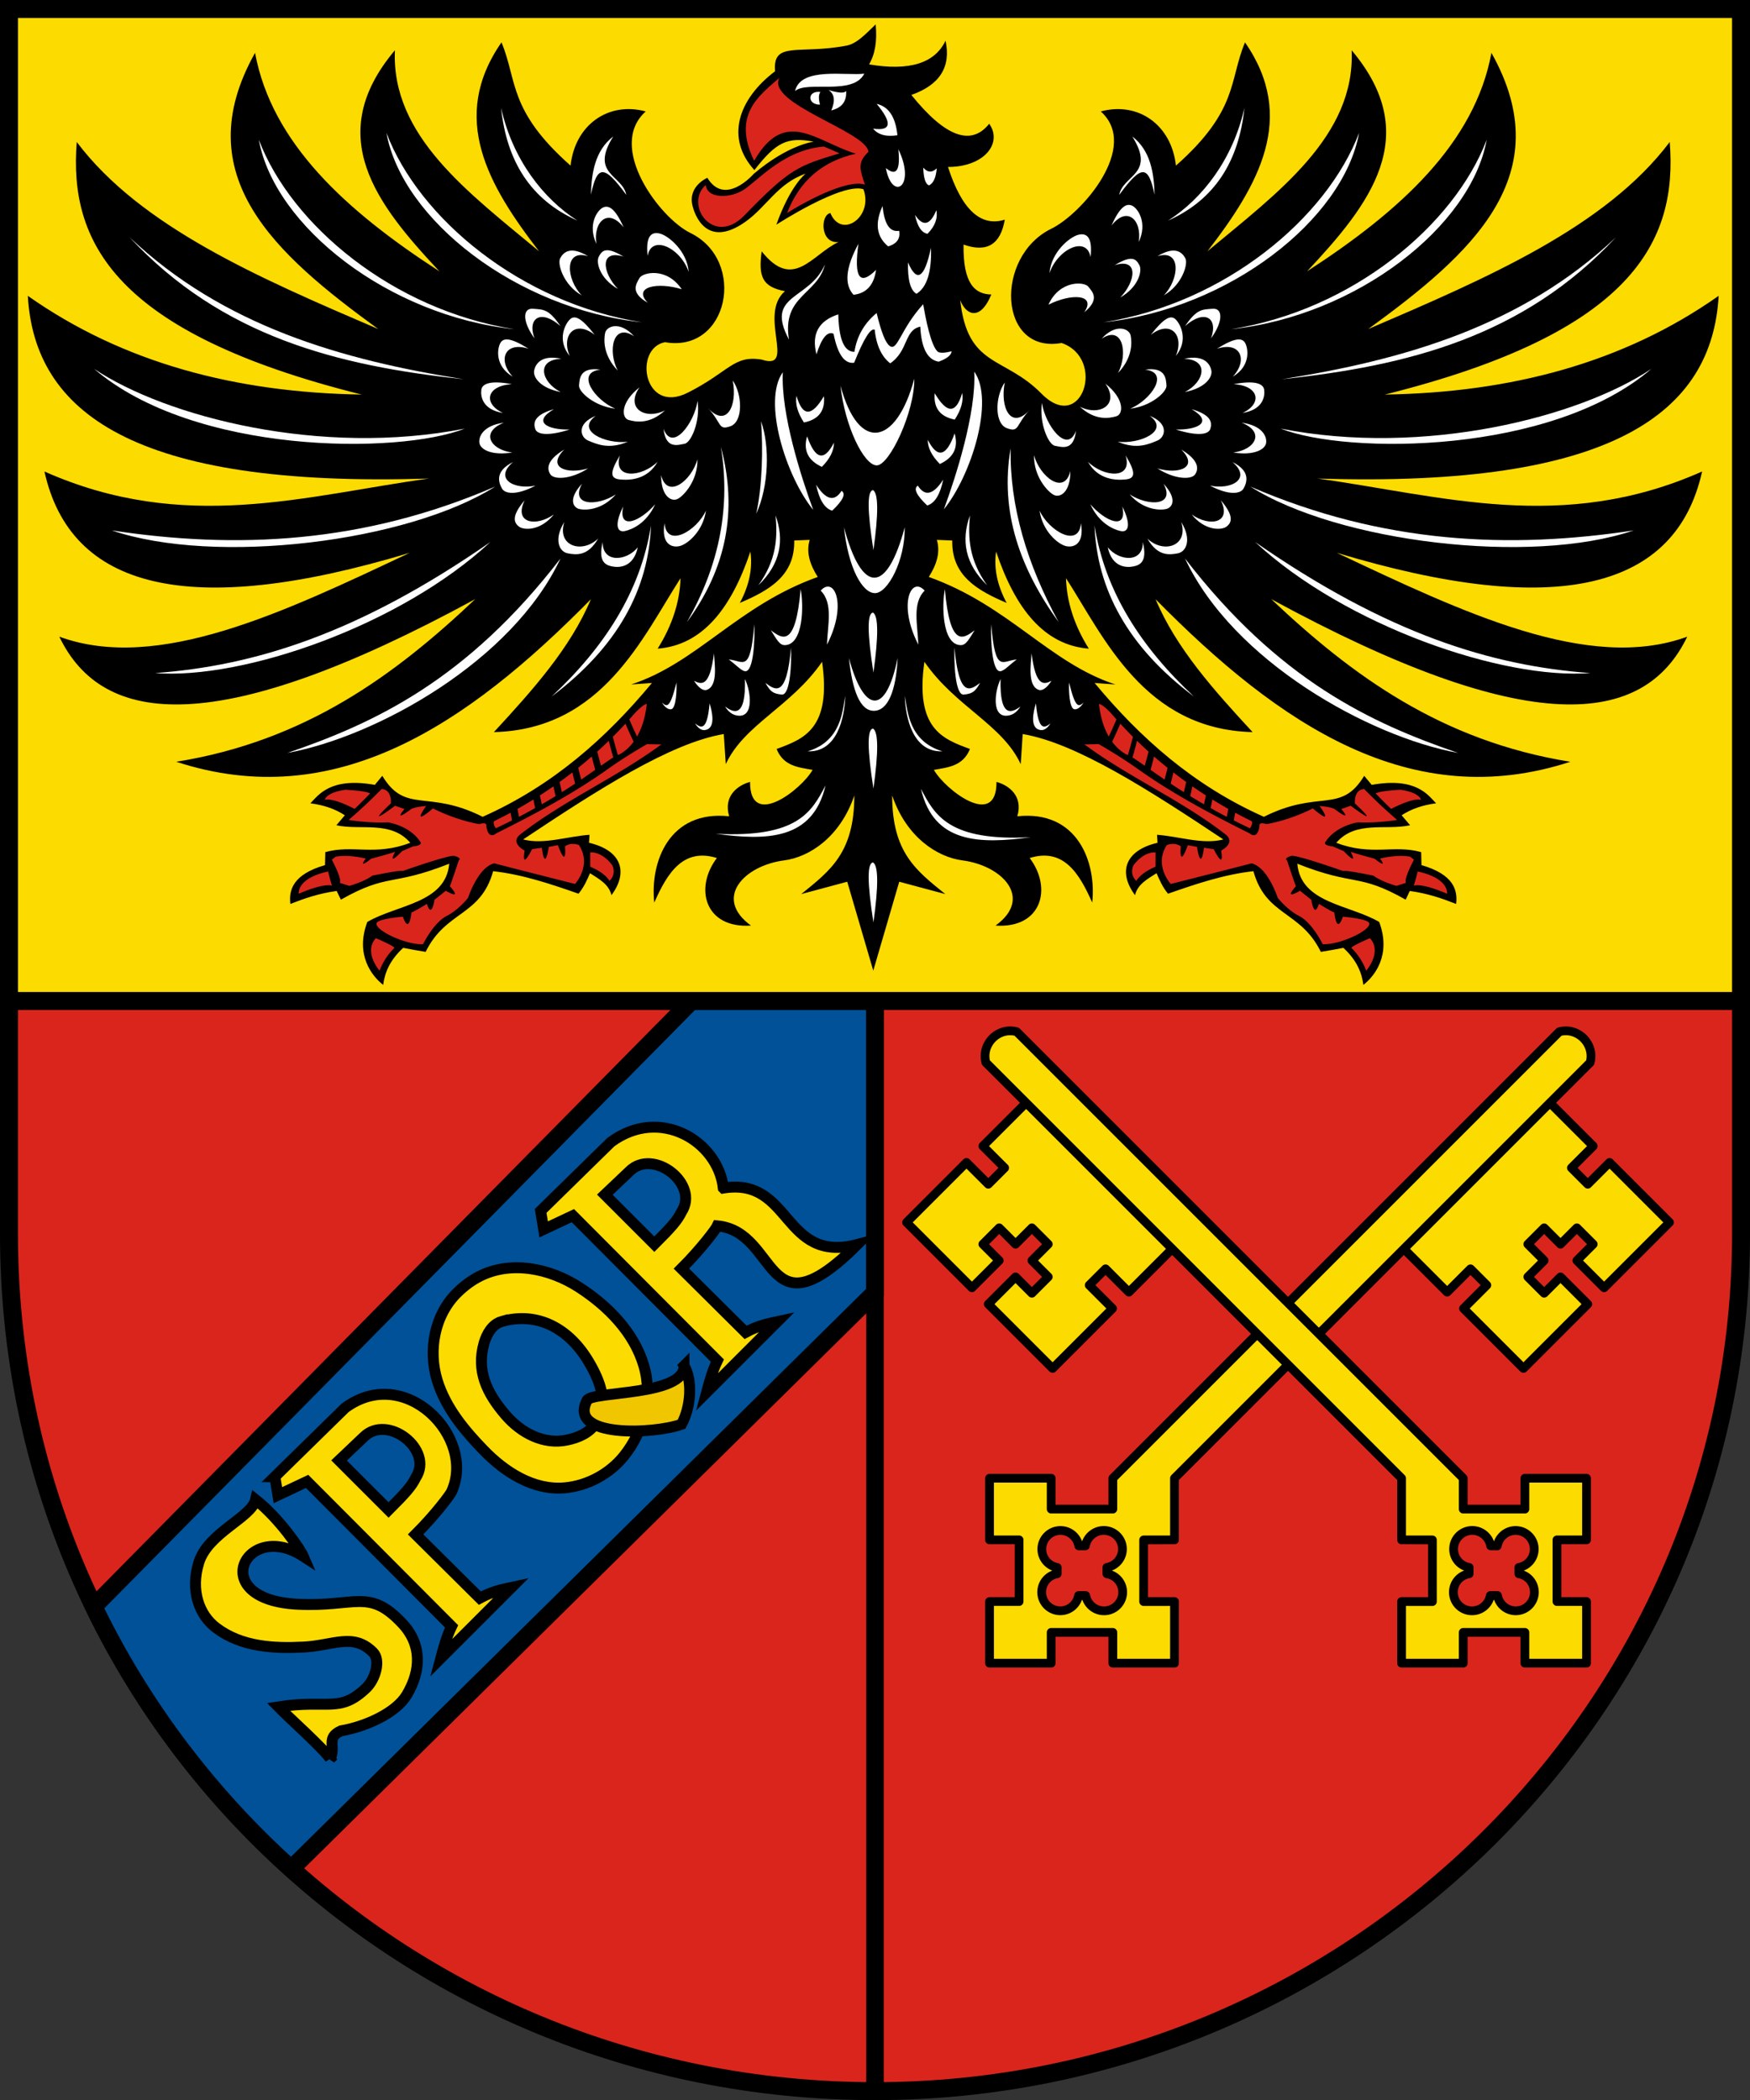 <svg width="500" height="600" xmlns="http://www.w3.org/2000/svg"><rect width="100%" height="100%" fill="#333333" stroke="none"/><defs><linearGradient id="b"><stop style="stop-color:#fff;stop-opacity:0" offset="0"/><stop style="stop-color:#000;stop-opacity:.646" offset="1"/></linearGradient><linearGradient id="a"><stop style="stop-color:#fff;stop-opacity:.314" offset="0"/><stop style="stop-color:#fff;stop-opacity:.251" offset=".19"/><stop style="stop-color:#6b6b6b;stop-opacity:.125" offset=".6"/><stop style="stop-color:#000;stop-opacity:.125" offset="1"/></linearGradient><pattern patternUnits="userSpaceOnUse" width="4" height="64" patternTransform="translate(70)" id="c"><path style="fill:#fff" d="M64 0h4v65h-4z" transform="translate(-64)"/><path d="M67 0h2v65h-2z" transform="translate(-64)"/></pattern></defs><path d="M2.563 2.563v349.875c0 137.575 111.577 245.03 247.437 245.03s247.438-109.4 247.438-245.03V2.563z" style="fill:#da251d;fill-opacity:1;stroke:#000;stroke-width:5.133;stroke-miterlimit:4;stroke-dasharray:none"/><path d="M197.594 286 26.78 459.031c13.843 28.59 33.115 53.942 56.438 74.906L250 369.25V286z" style="fill:#005198;fill-opacity:1;stroke:#000;stroke-width:5;stroke-linecap:butt;stroke-linejoin:miter;stroke-miterlimit:4;stroke-opacity:1;stroke-dasharray:none"/><path d="M250 272.01V597.5" style="fill:none;stroke:#000;stroke-width:5;stroke-linecap:butt;stroke-linejoin:miter;stroke-miterlimit:4;stroke-opacity:1;stroke-dasharray:none"/><path d="M2.563 2.563V286h494.875V2.562H2.563z" style="fill:#fcdb00;fill-opacity:1;stroke:#000;stroke-width:5.133;stroke-miterlimit:4;stroke-dasharray:none"/><path d="M250.19 6.977c-2.76 2.619-5.318 5.482-8.318 6.058-13.557 2.607-21.194-1.445-20.416 7.314-10.631 8.066-14.224 19.137-5.916 28.25 6.2-7.965 9.341-9.554 16.958-8.12 0 0-7.25.791-17.155 9.195 0 0-8.175 9.478-13.246 1.13 0 0-5.448 2.302-4.303 7.69.611 2.873 4.078 12.739 15.201 4.857 6.05-4.286 9.178-10.962 17.19-13.73 0 0-4.299 3.17-8.37 14.573 0 0 18.735-12.149 24.88-10.128 2.926 7.914-6.306 14.358-9.447 6.812-2.914.517-2.933 8.849 2.348 8.263-7.63 3.564-12.918 14.087-21.976 2.671-.979 7.242.185 10.148 6.65 11.382-7.815 6.768 3.428 22.824-6.614 19.557-8.072-1.362-9.22 3.433-21.188 9.464-12.583 6.342-15.566-12.635-6.489-14.447 18.183 3.201 23.498-23.3 7.242-31.226-8.708-4.245-24.006-24.593-12.727-34.703-10.689-2.893-20.212 3.827-21.474 15.487-17.888-15.85-15.14-24.206-19.736-35.223-14.952 21.541-3.858 40.777 10.737 59.691-20.18-16.8-42.257-32.906-41.192-57.432-20.579 24.425-5.286 43.976 12.727 63.168-26.615-17.243-47.904-36.588-52.682-62.433-19.72 35.11 5.837 57.558 35.205 78.924-33.914-14.564-67.832-29.14-86.148-53.453-2.234 28.289 10.36 54.443 81.416 72.167-35.9-.569-68.15-9.01-95.398-28.214 1.885 33.087 29.765 54.952 114.614 52.198-35.537 4.928-69.917 15.749-109.864-2.008 7.416 33.488 41.033 42.344 104.378 23.231-35.942 16.968-71.977 34.264-100.13 23.966 12.368 25.748 45.366 29.277 118.844-10.737-22.996 21.759-48.581 40.555-85.431 46.48 45.394 14.816 82.983-10.386 118.467-46.444-5.837 13.93-16.654 25.993-27.712 37.966 30.994-.748 42.509-27.184 53.327-43.97-.211 6.709-2.335 13.42-6.542 20.13 12.777-.985 21.03-11.452 26.493-27.731.718 4.885-.4 9.778-3.011 14.663 8.302-3.543 15.762-7.737 15.54-17.836l4.428-.18c-1.073 3.532.047 7.063 2.295 10.595-22.864 8.167-34.393 24.541-53.328 30.723l5.952-.43c-13.013 15.668-28.229 29.269-48.363 38.235-15.862-7.967-21.96-.662-28.68-11.706l-2.133 2.582c-12.798-2.288-16.157 3-18.41 5.27 3.92.502 7.183 1.66 9.842 3.423l-2.42 2.85c7.08 1.53 15.547-1.435 21.116 5.002-10.074 3.872-16.461.46-24.27 2.67l-.09 3.711c-9.226 2.657-10.383 7.186-9.895 11.096 3.945-1.553 8.04-2.988 13.229-3.71l1.2 2.49c13.638-7.717 14.297-3.676 30.957-10.27-1.002 11.322-14.93 11.667-23.41 16.634-3.535 9.435 1.36 15.517 4.535 17.98.468-3.527 1.902-7.05 5.718-10.577 1.929.38 4.069.767 6.417 1.147 5.787-11.817 15.7-10.129 19.288-23.051 8.372.935 16.397 3.632 24.396 6.435 1.599-1.95 2.42-3.912 3.28-5.862 2.578 1.666 5.384 3.144 6.13 6.274 4.957-6.69 2.77-12.83-6.416-14.967l.143-2.277c-6.32.443-13.038 2.853-18.965 1.327 21.222-14.132 42.077-27.559 57.325-30.115l.574 8.604c5.17-11.291 18.783-16.515 27.515-29.254 2.71 19.111-5.126 22.028-12.996 24.916 1.968 4.914 6.226 5.244 10.289 5.97-3.25 5.703-17.95 17.07-17.871 3.441-3.406.915-7.7 3.912-5.97 9.823-17.177-1.834-22.652 13.093-21.402 24.665 3.783-8.6 8.33-15.696 17.89-12.745-6.537 8.623-3.424 20.185 9.75 19.306-10.861-7.867-1.927-17.15 9.447-18.624 7.327-.95 16.067-6.742 20.076-18.553 0 16.345-6.857 21.445-15.165 28.178l13.14-3.53 7.439 25.4 7.42-25.4 13.158 3.53c-8.307-6.733-15.183-11.833-15.183-28.178 4.009 11.811 12.767 17.602 20.094 18.553 11.375 1.475 20.308 10.757 9.447 18.624 13.174.879 16.287-10.683 9.751-19.306 9.559-2.951 14.089 4.145 17.871 12.745 1.25-11.572-4.225-26.499-21.402-24.665 1.73-5.91-2.545-8.908-5.951-9.823.079 13.63-14.64 2.262-17.89-3.441 4.063-.726 8.339-1.056 10.307-5.97-7.87-2.888-15.724-5.805-13.013-24.916 8.732 12.739 22.344 17.963 27.515 29.254l.573-8.604c15.248 2.556 36.103 15.983 57.325 30.115-5.926 1.526-12.627-.884-18.947-1.327l.144 2.277c-9.188 2.136-11.392 8.277-6.436 14.967.747-3.13 3.57-4.608 6.149-6.274.86 1.95 1.681 3.912 3.28 5.862 7.999-2.803 16.024-5.5 24.396-6.435 3.588 12.922 13.483 11.234 19.27 23.052 2.349-.38 4.506-.767 6.435-1.148 3.816 3.527 5.25 7.05 5.718 10.576 3.175-2.462 8.052-8.544 4.517-17.979-8.48-4.967-22.39-5.312-23.392-16.634 16.66 6.594 17.32 2.553 30.957 10.27l1.183-2.49c5.19.722 9.283 2.157 13.228 3.71.488-3.91-.669-8.44-9.894-11.096l-.09-3.71c-7.81-2.21-14.178 1.201-24.253-2.671 5.57-6.436 14.019-3.473 21.098-5.002l-2.42-2.85c2.66-1.763 5.922-2.92 9.841-3.423-2.252-2.27-5.593-7.558-18.39-5.27l-2.152-2.582c-6.72 11.044-12.8 3.739-28.662 11.706-20.134-8.966-35.35-22.567-48.362-38.235l5.95.43c-18.934-6.182-30.462-22.556-53.327-30.723 2.248-3.532 3.368-7.063 2.295-10.594l4.41.18c-.222 10.098 7.239 14.292 15.54 17.835-2.61-4.885-3.728-9.778-3.01-14.663 5.461 16.279 13.715 26.746 26.492 27.73-4.206-6.71-6.313-13.42-6.524-20.13 10.819 16.787 22.315 43.223 53.31 43.97-11.06-11.972-21.876-24.034-27.713-37.965 35.484 36.058 73.09 61.26 118.485 46.444-36.85-5.925-62.453-24.721-85.45-46.48 73.48 40.014 106.495 36.485 118.863 10.737-28.153 10.298-64.188-6.998-100.13-23.966 63.346 19.113 96.962 10.257 104.378-23.23-39.947 17.756-74.345 6.935-109.881 2.007 84.848 2.754 112.729-19.111 114.613-52.198-27.247 19.203-59.48 27.645-95.38 28.214 71.057-17.724 83.632-43.878 81.399-72.167-18.316 24.313-52.234 38.89-86.149 53.453 29.368-21.366 54.925-43.814 35.205-78.924-4.777 25.845-26.067 45.19-52.682 62.433 18.013-19.192 33.324-38.743 12.745-63.168 1.066 24.526-21.03 40.632-41.21 57.432 14.595-18.914 25.69-38.15 10.737-59.69-4.595 11.016-1.847 19.372-19.735 35.222-1.263-11.66-10.786-18.38-21.475-15.487 11.28 10.11-5.435 29.275-14.143 33.52-16.255 7.926-15.224 35.843 2.958 32.642 12.801 4.408 5.828 26.254-5.772 14.447-10.618-10.806-21.129-7.326-23.195-26.744 1.394 3.973 5.53 6.506 8.89-1.56-4.657-.082-8.114-3.022-7.94-14.268 6.652 2.371 10.572.002 11.777-7.116-6.88 2.149-12.292-2.88-16.222-15.057 10.382 0 15.677-6.822 11.776-12.35-5.174 6.502-12.576 3.765-22.245-8.228 8.127-2.855 11.38-8.033 9.77-15.506-3.064 6.465-10.358 8.729-21.851 6.776 1.721-2.914 2.348-6.723 1.882-11.418z" style="fill:#000;fill-rule:evenodd;stroke:none"/><path d="M152.398 228.433c.195.98.292 1.462.505 2.443a182.711 182.711 0 0 1-4.618 2.501c-.178-.906-.264-1.36-.424-2.26 1.48-.837 3-1.732 4.537-2.684zm-11.243 6.195s-.459.596.505 2.024c0 0 1.847-.854 4.629-2.254-.166-.883-.247-1.32-.402-2.203a112.112 112.112 0 0 1-4.732 2.433zm13.101-7.371c.207 1.015.316 1.525.54 2.547a182.124 182.124 0 0 0 3.94-2.347c-.258-1.112-.384-1.669-.62-2.776a128.915 128.915 0 0 1-3.86 2.576zm30.54-26.117s-1.171-.068-4.389 3.735c0 0-.218.246-.608.676.849 1.94 1.29 2.914 2.208 4.876 1.274-2.185 2.346-5.202 2.788-9.287zm-9.7 9.379c.544 2.076.837 3.115 1.44 5.208.05-.017.114-.046.154-.051 0 0 2.214-.878 4.342-3.746a155.178 155.178 0 0 1-2.334-5.162c-.89.969-2.105 2.265-3.603 3.75zm-4.457 4.233c.413 1.612.63 2.415 1.084 4.033 1.422-.999 2.604-1.819 3.493-2.375-.54-1.899-.797-2.845-1.29-4.738a124.25 124.25 0 0 1-3.287 3.08zm-10.756 8.673c.259 1.159.39 1.738.666 2.902a195.923 195.923 0 0 0 3.768-2.437c-.32-1.285-.481-1.922-.78-3.201a114.297 114.297 0 0 1-3.654 2.736zm5.33-4.05c.32 1.343.487 2.014.837 3.356 1.44-.975 2.787-1.916 4.015-2.776-.419-1.526-.62-2.283-1.004-3.803-1.21 1.055-2.5 2.14-3.849 3.223zm23.758-6.694c-1.64-.028-2.455-.04-4.09-.08 0 0-5.69 3.207-11.351 7.228-9.9 7.043-20.77 12.785-31.795 18.298 0 0-2.186 2.053-2.8-2.134 0 0 .39-1.28-1.979-.528 0 0-6.005-.855-13.267-4.491 0 0-6.419 5.65-1.916-.694 0 0-3.057.24-4.25.849 0 0-5.427 4.164-1.956.017-1.084-.373-1.624-.557-2.69-.93 0 0-9.436 7.108-1.194-.676 0 0 .385-3.93-2.644-4.102-3.648 3.677-5.535 5.444-9.424 8.834 0 0 5.713.958 11.214.677 0 0 6.355.906 9.367 5.753 0 0 .527.86-2.209 1.13-1.233.545-1.852.809-3.109 1.337 0 0-4.319 4.686-1.996.24-2.69.815-4.06 1.2-6.843 1.94 0 0-3.918 3.212-1.537-.052 0 0-4.864-1.234-8.587-.528l-1.107.849s3.034 5.65 2.266 6.62c1.09.344 1.64.521 2.741.871 0 0 4.285-1.199 6.563-2.92 0 0 8.093-1.686 8.736-1.342 0 0 13.313-4.715 14.724-4.296 0 0 2.271.574 1.233 1.273 0 0-2.15 6.557-2.547 7.377 0 0 3.93 4.21-1.17 1.302a108.826 108.826 0 0 1-3.218 2.57s-.791 5.552-2.162 1.176c0 0-4.767 2.93-4.405 2.34 0 0-.586 6.671-2.461 1.325 0 0-6.815.545-7.451 1.744-1.033 1.944 8.265 6.361 13.21 6.12 0 0 2.89-5.93 6.556-7.973 0 0 3.138-1.382 6.316-5.3 0 0 2.793-8.702 7.468-9.832 7.692 1.98 15.384 3.941 23.087 5.886 0 0 4.91-5.318 1.119-11.111 0 0-2.094-.947-3.987.355 0 0 .643 6.85-2.03-.326-1.033.2-1.555.298-2.599.493 0 0-1.05 7.422-1.996.246-1.113.173-1.669.253-2.793.413 0 0-3.115 6.396-2.117.39 0 0-4.342-2.202-1.239-4.623 12.528-9.751 27.464-16.227 40.319-25.714zm-87.647 18.442a159.921 159.921 0 0 0 4.411-4.411c-.895-.752-7.032-1.061-7.032-1.061-5.587.763-5.908 2.88-5.908 2.88 2.489-.683 8.53 2.592 8.53 2.592zm-15.97 24.235c7.532-3.258 9.494-2.306 9.494-2.306a77.886 77.886 0 0 1-1.107-4.05c-9.12 1.985-8.386 6.356-8.386 6.356zm83.288-11.805c-.006 1.635 0 2.455.006 4.09 0 0 3.89 1.462 5.49 4.026 0 0 2.013-1.646.832-4.393 0 0-2.605-3.901-6.327-3.723zm-60.194 33.785c1.538-4.13 4.21-6.464 4.21-6.464.362-.436-5.27-2.822-5.27-2.822-3.62 3.969 1.06 9.286 1.06 9.286zM346.398 228.433c-.195.98-.293 1.462-.505 2.443 1.635.918 3.195 1.755 4.618 2.501.177-.906.263-1.36.424-2.26-1.48-.837-3-1.732-4.537-2.684zm11.242 6.195s.46.596-.504 2.024c0 0-1.847-.854-4.63-2.254.167-.883.247-1.32.402-2.203 1.675.912 3.275 1.727 4.732 2.433zm-13.1-7.371a144.366 144.366 0 0 1-.54 2.547 182.124 182.124 0 0 1-3.94-2.347c.258-1.112.384-1.669.619-2.776 1.273.884 2.564 1.744 3.86 2.576zM314 201.14s1.17-.068 4.389 3.735c0 0 .218.246.608.676a179.393 179.393 0 0 1-2.209 4.876c-1.273-2.185-2.346-5.202-2.787-9.287zm9.7 9.379a191.941 191.941 0 0 1-1.44 5.208c-.051-.017-.114-.046-.154-.051 0 0-2.215-.878-4.343-3.746a155.219 155.219 0 0 0 2.335-5.162c.89.969 2.105 2.265 3.602 3.75zm4.457 4.233a155.936 155.936 0 0 1-1.084 4.033c-1.423-.999-2.604-1.819-3.493-2.375.539-1.899.797-2.845 1.29-4.738 1.004.975 2.1 2.007 3.287 3.08zm10.755 8.673c-.258 1.159-.39 1.738-.665 2.902a195.923 195.923 0 0 1-3.769-2.437c.321-1.285.482-1.922.78-3.201 1.188.923 2.404 1.841 3.654 2.736zm-5.329-4.05a143.352 143.352 0 0 1-.837 3.356 301.113 301.113 0 0 1-4.015-2.776c.418-1.526.62-2.283 1.004-3.803 1.21 1.055 2.5 2.14 3.848 3.223zm-23.758-6.694c1.64-.028 2.455-.04 4.09-.08 0 0 5.69 3.207 11.351 7.228 9.9 7.043 20.77 12.785 31.795 18.298 0 0 2.186 2.053 2.8-2.134 0 0-.39-1.28 1.978-.528 0 0 6.006-.855 13.268-4.491 0 0 6.418 5.65 1.916-.694 0 0 3.057.24 4.25.849 0 0 5.426 4.164 1.956.017 1.084-.373 1.623-.557 2.69-.93 0 0 9.436 7.108 1.193-.676 0 0-.384-3.93 2.645-4.102 3.648 3.677 5.535 5.444 9.424 8.834 0 0-5.713.958-11.214.677 0 0-6.356.906-9.367 5.753 0 0-.528.86 2.208 1.13 1.234.545 1.853.809 3.11 1.337 0 0 4.319 4.686 1.995.24 2.69.815 4.062 1.2 6.844 1.94 0 0 3.917 3.212 1.537-.052 0 0 4.864-1.234 8.587-.528l1.107.849s-3.035 5.65-2.266 6.62c-1.09.344-1.64.521-2.742.871 0 0-4.285-1.199-6.562-2.92 0 0-8.093-1.686-8.736-1.342 0 0-13.313-4.715-14.724-4.296 0 0-2.272.574-1.234 1.273 0 0 2.151 6.557 2.547 7.377 0 0-3.929 4.21 1.17 1.302 1.268 1.044 1.91 1.56 3.218 2.57 0 0 .792 5.552 2.163 1.176 0 0 4.766 2.93 4.405 2.34 0 0 .585 6.671 2.46 1.325 0 0 6.815.545 7.452 1.744 1.033 1.944-8.266 6.361-13.21 6.12 0 0-2.891-5.93-6.556-7.973 0 0-3.138-1.382-6.316-5.3 0 0-2.793-8.702-7.468-9.832a5226.662 5226.662 0 0 1-23.088 5.886s-4.91-5.318-1.118-11.111c0 0 2.093-.947 3.986.355 0 0-.642 6.85 2.03-.326 1.033.2 1.555.298 2.6.493 0 0 1.049 7.422 1.995.246 1.113.173 1.67.253 2.794.413 0 0 3.115 6.396 2.116.39 0 0 4.343-2.202 1.24-4.623-12.528-9.751-27.465-16.227-40.32-25.714zm87.647 18.442a160.033 160.033 0 0 1-4.411-4.411c.894-.752 7.032-1.061 7.032-1.061 5.587.763 5.908 2.88 5.908 2.88-2.49-.683-8.53 2.592-8.53 2.592zm15.969 24.235c-7.532-3.258-9.493-2.306-9.493-2.306a77.926 77.926 0 0 0 1.107-4.05c9.12 1.985 8.386 6.356 8.386 6.356zm-83.288-11.805c.006 1.635 0 2.455-.006 4.09 0 0-3.889 1.462-5.49 4.026 0 0-2.012-1.646-.83-4.393 0 0 2.603-3.901 6.326-3.723zm60.194 33.785c-1.537-4.13-4.21-6.464-4.21-6.464-.361-.436 5.272-2.822 5.272-2.822 3.62 3.969-1.062 9.286-1.062 9.286z" style="fill:#da251d;fill-opacity:1;stroke:none"/><path d="M224.887 60.844c3.561-9.166 10.103-14.804 19.63-16.92-11.572-3.618-20.228-13.264-29.047 2.019-6.24-12.935 1.059-18.386 7.214-23.696-3.897 7.358 25.063 15.371 25.437 21.152-3.523 3.217-2.149 5.567-1.013 9.385-3.028-1.283-11.39 1.404-22.22 8.06zm10.516-18.975c-11.294.933-18.441 9.317-22.747 12.243-3.85 2.62-10.642 2.748-10.999-1.255-6.291 5.48 2.154 17.883 11.073 8.644 12.992-13.458 15.485-14.165 27.154-17.694z" style="fill:#da251d;fill-opacity:1;fill-rule:evenodd;stroke:none"/><path d="M241.755 25.98c.168 3.045-1.197 4.775-4.248 5.576 1.192-2.793.922-4.742-.81-5.839 2.911.878 4.6.967 5.058.262zM234.282 29.906c-.449-1.733-.409-2.944.123-3.637-3.786-.464-3.84 3.648-.123 3.637zM249.456 36.76c1.419 1.747 3.734 2.372 6.95 1.878-.532-5.21-2.505-8.196-5.926-8.956 4.52 5.467 4.182 7.824-1.024 7.078zM253.106 48.028c1.77 9.594 8.767 5.387 3.565-5.385.623 6.043-.567 7.838-3.565 5.385zM265.442 52.958c1.245-.589 1.976-2.207 2.2-4.869-1.346 1.312-2.633 1.245-3.86-.206.104 3.07.66 4.764 1.66 5.075zM265.989 70.8c-1.842 8.695-4.032 10.091-6.563 4.18-.114 4.978.693 7.967 2.417 8.964 2.994-1.855 4.377-6.24 4.146-13.144zM256.899 65.94c-2.664.473-4.24-1.889-4.733-7.08-2.28 4.944-1.745 8.792 1.604 11.54 2.481-.748 3.523-2.234 3.129-4.46zM250.382 76.457l-.08.655c-4.695 4.677-6.375 2.194-5.04-7.447-3.653 6.768-4.119 11.623-1.402 14.557 3.867-.42 6.044-3.01 6.522-7.765zM261.423 61.396c.682 3.308 1.877 5.108 3.583 5.4 2.133-2.162 2.973-4.404 2.523-6.726-1.787 4.32-3.821 4.76-6.106 1.326zM223.661 106.353c-5.905 8.245.917 29.786 8.683 39.328-3.47-9.448-9.252-27.458-8.683-39.328zM267.94 100.494l.255.188c-1.535-.934-3.012-5.523-4.432-13.756-6.51 7.086-7.34 13.662-9.59 11.883-1.174-.837-2.412-3.96-3.707-9.38-3.56 2.969-5.67 6.67-6.337 11.096-2.921.028-4.46-3.543-4.614-10.708-5.637 1.823-7.718 5.625-6.24 11.408 1.505-4.714 3.136-6.667 4.882-5.861 1.175 5.888 3.137 8.65 5.881 8.284 2.744-6.85 4.706-10 5.881-9.455.45 4.612 2.082 7.825 4.432 9.612 5.243-3.594 3.948-9.51 8.591-10.472.298 6.147 2.054 9.482 5.248 10.005 2.384-.884 3.622-1.874 3.708-2.97-2.014.503-3.334.546-3.957.126zM227.155 26.011c1.618-7 14.657-4.287 19.794-4.973-3.233 6.372-16.262 1.93-19.794 4.973z" style="fill:#fff;fill-rule:evenodd;stroke:none"/><path d="M227.571 113.1c-.418 2.255.293 4.79 2.123 7.607 4.204-.832 6.109-3.339 5.718-7.52-3.504 5.93-6.114 5.908-7.84-.086zM238.275 126.47c-2.781 5.444-5.34 4.836-7.68-1.813-1.147 3.993.258 6.907 4.216 8.736 2.306-2.305 3.459-4.617 3.464-6.923zM233.183 138.5c.89 4.309 2.42 6.781 4.589 7.406 3.097-2.954 3.987-4.841 2.667-5.661-2.025 3.195-4.445 2.615-7.256-1.744z" style="fill:#fff;stroke:none"/><path d="M278.359 106.188c5.905 8.245-.917 29.787-8.682 39.328 3.469-9.448 9.251-27.458 8.682-39.328z" style="fill:#fff;fill-rule:evenodd;stroke:none"/><path d="M265.064 125.646c2.782 5.443 5.34 4.835 7.68-1.813 1.147 3.993-.258 6.906-4.216 8.736-2.306-2.306-3.459-4.617-3.464-6.923zM269.497 137.017c-.89 4.308-2.421 6.78-4.59 7.406-3.097-2.954-3.986-4.842-2.666-5.662 2.024 3.195 4.445 2.616 7.256-1.744zM274.907 112.277c.419 2.254-.293 4.79-2.122 7.606-4.205-.832-6.11-3.339-5.72-7.52 3.506 5.93 6.115 5.908 7.842-.086zM234.476 168.75c3.858-4.279 7.726 3.905 1.801 15.443.17-5.532 1.852-11.82-1.801-15.442z" style="fill:#fff;stroke:none"/><path d="M249.456 246.422c-1.715.075-1.686 5.788.098 17.134 1.457-10.434 1.422-16.147-.098-17.134zM249.456 208.175c-1.715.075-1.686 5.788.098 17.134 1.457-10.434 1.422-16.147-.098-17.134z" style="fill:#fff;fill-rule:evenodd"/><path d="M249.456 175.038c-1.715.074-1.686 5.787.098 17.133 1.457-10.433 1.422-16.147-.098-17.133zM249.456 140.042c-1.715.075-1.686 5.788.098 17.134 1.457-10.434 1.422-16.147-.098-17.134z" style="fill:#fff;fill-rule:evenodd;stroke:none"/><path d="M204.466 238.218c14.532 1.972 27.777 1.86 31.404-13.826-3.95 7.525-7.919 15.041-31.404 13.826zM294.53 239.205c-14.533 1.973-27.777 1.86-31.404-13.825 3.949 7.525 7.918 15.04 31.404 13.825z" style="fill:#fff;stroke:none"/><path d="M203.984 186.668c-1.2 9.736-3.569 8.918-5.687 7.851 1.248 1.996 2.632 2.929 3.606 2.598 3.315-1.124 2.256-7.424 2.08-10.45zM215.528 178.332c-1.21 14.381-3.136 10.376-7.315 10.1 2.051 1.452 3.482 3.178 4.639 3.342 2.534.357 2.837-9.511 2.676-13.442zM228.76 168.326c-1.474 16.826-5.211 14.26-8.513 11.752 1.868 2.987 2.566 4.315 4.104 4.242 5.192-.245 5.307-11.35 4.409-15.994zM226.01 185.01c-1.266 14.46-4.477 12.255-7.314 10.1 1.382 2.478 2.127 3.069 4.638 3.342 2.545.277 2.838-9.51 2.677-13.441z" style="fill:#fff;fill-rule:evenodd;stroke:none"/><path d="M212.84 194.01c.311 11.5-3.387 9.545-5.688 7.851 1.248 1.996 2.588 2.456 3.607 2.598 4.668.651 3.84-6.81 2.08-10.45zM202.741 200.965c-.719 8.212-2.543 6.96-4.154 5.736.912 1.458 1.885 1.947 2.634 1.898 3.484-.23 2.216-5.402 1.52-7.634z" style="fill:#fff;fill-rule:evenodd"/><path d="M193.278 195.012c-1.915 7.734-2.781 6.865-4.154 5.736.912 1.458 1.893 2.017 2.634 1.898 1.436-.23 1.612-5.401 1.52-7.634z" style="fill:#fff;fill-rule:evenodd;stroke:none"/><path d="M264.186 168.75c-3.858-4.279-7.727 3.905-1.802 15.443-.169-5.532-1.851-11.82 1.802-15.442zM230.779 214.66c8.377.331 10.56-9.529 10.72-15.845-.787 4.34-1.142 12.952-10.72 15.845zM269.247 214.66c-8.377.331-10.56-9.529-10.72-15.845.787 4.34 1.142 12.952 10.72 15.845z" style="fill:#fff;stroke:none"/><path d="M256.48 187.991c-3.463 16.899-9.773 15.545-13.938-.002.993 9.33 3.175 15.1 7.122 15.1 3.948 0 6.327-5.463 6.817-15.098zM258.496 150.659c-5.099 19.028-12.176 19.364-17.365-.003 1.238 11.621 5.213 18.81 8.873 18.81 3.66 0 8.609-9.378 8.492-18.808z" style="fill:#fff;fill-rule:evenodd;stroke:none"/><path d="M225.428 97.048c-7.026-13.154 5.82-11.141 10.275-21.508-2.089 8.647-12.38 8.918-10.275 21.508zM160.148 159.56c-26.773 34.758-53.032 47.006-78.035 55.565 25.526-4.65 64.345-26.29 78.035-55.565zM140.117 154.857c-37.715 26.205-67.462 35.384-95.802 37.45 25.041 1.951 69.988-13.486 95.802-37.45zM141.51 139.007c-25.102 15.896-80.045 22.594-109.562 12.54 35.503 5.39 71.744 3.834 109.562-12.54zM132.8 122.46c-19.037 7.488-77.382 7.41-105.903-17.07 20.535 13.75 64.782 25.162 105.904 17.07zM132.452 108.35C96.495 104.537 63.397 96.16 37 67.765c26.77 25.401 60.813 35.113 95.452 40.585zM146.986 94.063C111.03 90.25 78.423 64.63 73.95 39.93c9.28 24.415 38.396 48.661 73.036 54.133zM183.443 92.092c-35.957-3.813-68.562-29.433-73.036-54.133 9.281 24.415 38.396 48.661 73.036 54.133zM164.968 63.025c-13.395-5.97-20.223-17.047-21.799-32.21 3.282 14.722 12.022 25.955 21.8 32.21zM186.005 150.143c-.718 18.118-9.382 34.573-28.395 48.861 14.942-13.94 25.354-29.82 28.395-48.86zM205.956 127.638c4.896 18.211 1.558 34.906-9.72 50.138 9.58-16.713 12.481-33.425 9.72-50.138zM221.598 147.27c2.516 7.053 1.482 13.769-4.932 19.971 5.334-7.447 5.473-13.782 4.932-19.97z" style="fill:#fff;stroke:none"/><path d="M170.901 153.872c-4.555 4.396-11.857 2.226-9.671-4.737-3.148 5.125-1.377 8.534.974 8.962 2.35.428 5.722.972 8.697-4.225zM158.233 147.002c-5.186 3.632-11.553 2.45-8.308-4.087-3.909 4.571-3.102 6.423-1.652 7.537 1.45 1.114 6.21 1.22 9.96-3.45zM153.011 138.746c-6.199 1.286-11.987-2.007-6.422-6.729-5.398 2.654-4.062 5.963-3.17 7.56.89 1.596 4.303 1.976 9.592-.83z" style="fill:#fff;fill-rule:evenodd;stroke:none"/><path d="M146.35 129.289c-6.282-.787-9.176-5.845-2.384-8.515-5.965.767-7.31 4.05-6.982 5.849.328 1.799 3.453 3.612 9.366 2.666zM143.678 117.985c-5.72-2.714-4.71-7.807 2.576-8.216-5.905-1.14-8.474-.228-8.726 1.583-.252 1.811.239 5.68 6.15 6.633z" style="fill:#fff;fill-rule:evenodd"/><path d="M146.518 107.631c-4.364-4.586-2.44-10.225 4.508-7.991-5.103-3.184-7.191-3.22-8.077-1.62-.886 1.599-1.606 6.6 3.57 9.611zM152.7 96.662c-2.136-5.96 1.98-8.345 7.43-3.492-3.378-4.976-4.928-4.718-7.874-4.953-2.945-.235-3.072 3.597.443 8.445zM182.222 156.374c-3.228 4.027-10.162 4.554-10.017-1.517-1.445 5.838.996 6.655 2.792 7.001 1.795.346 5.967.37 7.225-5.484zM162.773 122.718c-6.329.157-10.821-2.157-4.502-5.808-5.785 1.646-5.927 3.954-5.335 5.684.592 1.73 4.131 1.94 9.837.124zM160.19 112.007c-5.64-2.878-7.076-9.286.219-9.484-5.87-1.31-7.5 1.626-7.804 3.429-.304 1.803 1.703 4.932 7.585 6.055zM162.788 101.718c-2.528-5.805 1.377-10.526 7.138-6.046-3.702-4.74-5.614-5.712-6.994-4.513-1.38 1.2-3.974 5.956-.144 10.559zM168.029 133.835c-6.073 1.788-11.963-.237-6.803-5.398-5.163 3.086-4.985 5.59-3.966 7.108 1.02 1.518 5.727 1.52 10.769-1.71zM175.956 141.255c-5.311 3.445-13.147 3.369-9.672-3.049-4.069 4.43-2.494 6.802-.787 7.223 1.707.42 6.547.359 10.46-4.174zM187.201 144.07c-4.137 4.791-10.685 7.764-9.142.631-2.67 5.39-1.668 7.502.458 7.037 2.125-.466 6.194-2.223 8.684-7.669zM201.707 145.863c-2.59 5.777-11.269 10.895-11.834 3.62-1.013 5.928 2.024 7.079 4.286 6.548 2.263-.531 6.723-4.237 7.548-10.168zM175.792 116.76c-5.848-2.428-11.49-10.374-4.233-11.144-5.955-.846-5.962 2.69-6.124 4.51-.162 1.822 4.405 5.975 10.357 6.633zM176.483 105.87c-2.919-5.618-1.346-13.852 4.707-9.775-4.017-4.476-7.907-2.956-8.31-.921-.401 2.035-.533 6.365 3.603 10.696zM179.363 126.211c-6.283.773-15.066-3.148-9.132-7.397-5.597 2.201-4.447 6.14-2.201 7.061 2.245.92 5.831 2.699 11.333.336zM187.88 131.943c-4.52 4.434-12.891 5.153-10.764-1.828-3.105 5.15-2.647 6.603.008 6.868 2.655.266 7.824.182 10.756-5.04zM199.27 131.213c-1.642 6.115-8.666 11.63-10.379 4.535-.059 6.015 2.935 7.756 4.762 6.785 1.827-.97 5.743-5.333 5.616-11.32zM209.346 108.708c1.433 7.174-1.76 13.767-7.178 7.774 4.138 4.365 2.92 6.613 6.562 5.287 3.64-1.326 3.38-9.143.616-13.061zM189.996 117.257c-5.66 2.838-11.433-.606-7.27-6.6-5.575 4.399-5.151 8.758-3.135 9.328 2.017.57 6.015 1.345 10.405-2.728zM199.305 114.55c-.91 6.265-7.194 14.807-9.73 7.964.649 5.98 4.214 4.575 6.02 4.283 1.804-.292 4.54-6.317 3.71-12.247z" style="fill:#fff;fill-rule:evenodd;stroke:none"/><path d="M217.45 120.386c2.516 7.053 2.25 18.53-1.398 26.423 1.769-7.916 1.972-18.674 1.398-26.423z" style="fill:#fff;stroke:none"/><path d="M166.198 84.387c-4.411-4.541-5.154-13.34 1.816-11.178-5.135-3.13-7.095-1.027-7.964.582-.869 1.609.941 7.638 6.148 10.596zM170.411 69.676c-1.015-6.249 3.287-10.476 7.763-4.712-2.417-5.507-4.32-6.463-5.955-5.641-1.633.821-4.382 4.947-1.808 10.353zM168.837 55.632c1.781-8.473 3.696-8.704 10.104.042-1.097-5.718-10.521-5.9-3.73-16.68-5.277 4.014-6.22 10.652-6.374 16.638zM176.547 82.55c-4.411-4.54-5.383-11.396 1.588-9.234-5.136-3.131-6.181-1.599-7.05.01-.87 1.61.256 6.267 5.462 9.225zM185.035 73.114c1.098-6.235 9.41-2.32 11.739 4.596-.47-5.996-5.711-10.259-8.096-10.936-2.384-.676-4.294.388-3.643 6.34zM185.077 86.505c-4.411-4.541 2.73-6.026 9.701-3.864-4.335-6.445-11.209-4.798-12.078-3.19-.869 1.61-2.83 4.096 2.377 7.054zM261.227 108.2c-5.099 19.028-15.9 21.35-21.09 1.984 1.239 11.622 6.704 22.783 10.364 22.783 3.66 0 10.843-15.337 10.726-24.767zM294.735 186.668c1.2 9.736 3.569 8.918 5.687 7.851-1.248 1.996-2.632 2.929-3.606 2.598-3.315-1.124-2.256-7.424-2.08-10.45zM283.191 178.332c1.21 14.381 3.136 10.376 7.315 10.1-2.051 1.452-3.481 3.178-4.639 3.342-2.534.357-2.837-9.511-2.676-13.442zM269.96 168.326c1.473 16.826 5.21 14.26 8.512 11.752-1.868 2.987-2.566 4.315-4.103 4.242-5.193-.245-5.308-11.35-4.41-15.994zM272.708 185.01c1.267 14.46 4.479 12.255 7.316 10.1-1.383 2.478-2.127 3.069-4.64 3.342-2.543.277-2.837-9.51-2.676-13.441z" style="fill:#fff;fill-rule:evenodd;stroke:none"/><path d="M285.88 194.01c-.312 11.5 3.387 9.545 5.687 7.851-1.248 1.996-2.588 2.456-3.606 2.598-4.669.651-3.84-6.81-2.081-10.45zM295.978 200.965c.719 8.212 2.543 6.96 4.154 5.736-.911 1.458-1.885 1.947-2.634 1.898-3.484-.23-2.215-5.402-1.52-7.634z" style="fill:#fff;fill-rule:evenodd"/><path d="M305.44 195.012c1.916 7.734 2.782 6.865 4.155 5.736-.911 1.458-1.892 2.017-2.634 1.898-1.435-.23-1.612-5.401-1.52-7.634z" style="fill:#fff;fill-rule:evenodd;stroke:none"/><path d="M338.572 159.56c26.772 34.758 53.031 47.006 78.034 55.565-25.526-4.65-64.345-26.29-78.034-55.565zM358.603 154.857c37.714 26.205 67.46 35.384 95.8 37.45-25.04 1.951-69.987-13.486-95.8-37.45zM357.21 139.007c25.101 15.896 80.044 22.594 109.56 12.54-35.502 5.39-71.743 3.834-109.56-12.54zM365.918 122.46c19.038 7.488 77.383 7.41 105.904-17.07-20.535 13.75-64.781 25.162-105.904 17.07zM366.267 108.35c35.957-3.813 69.055-12.19 95.452-40.585-26.77 25.401-60.812 35.113-95.452 40.585zM351.733 94.063C387.69 90.25 420.296 64.63 424.77 39.93c-9.282 24.415-38.397 48.661-73.037 54.133zM315.276 92.092c35.957-3.813 68.563-29.433 73.036-54.133-9.281 24.415-38.396 48.661-73.036 54.133zM333.75 63.025c13.397-5.97 20.225-17.047 21.8-32.21-3.281 14.722-12.022 25.955-21.8 32.21zM312.714 150.143c.718 18.118 9.382 34.573 28.395 48.861-14.942-13.94-25.354-29.82-28.395-48.86zM288.747 128.125c-3.135 18.211 2.755 34.419 13.736 49.65-9.152-16.755-13.985-33.189-13.736-49.65zM277.12 147.27c-2.515 7.053-1.481 13.769 4.933 19.971-5.334-7.447-5.473-13.782-4.932-19.97z" style="fill:#fff;stroke:none"/><path d="M327.818 153.872c4.556 4.396 11.857 2.226 9.671-4.737 3.148 5.125 1.377 8.534-.973 8.962-2.35.428-5.723.972-8.698-4.225zM340.486 147.002c5.186 3.632 11.553 2.45 8.308-4.087 3.909 4.571 3.102 6.423 1.652 7.537-1.45 1.114-6.21 1.22-9.96-3.45zM345.708 138.746c6.199 1.286 11.988-2.007 6.423-6.729 5.397 2.654 4.061 5.963 3.17 7.56-.892 1.596-4.304 1.976-9.593-.83zM352.37 129.289c6.282-.787 9.175-5.845 2.383-8.515 5.965.767 7.31 4.05 6.982 5.849-.327 1.799-3.453 3.612-9.365 2.666zM355.04 117.985c5.72-2.714 4.711-7.807-2.575-8.216 5.906-1.14 8.474-.228 8.726 1.583.252 1.811-.239 5.68-6.15 6.633zM352.2 107.631c4.365-4.586 2.441-10.225-4.506-7.991 5.102-3.184 7.19-3.22 8.076-1.62.886 1.599 1.607 6.6-3.57 9.611zM346.02 96.662c2.135-5.96-1.981-8.345-7.431-3.492 3.378-4.976 4.929-4.718 7.874-4.953 2.946-.235 3.072 3.597-.443 8.445zM316.497 156.374c3.228 4.027 10.162 4.554 10.017-1.517 1.445 5.838-.996 6.655-2.792 7.001-1.795.346-5.967.37-7.225-5.484zM335.946 122.718c6.329.157 10.821-2.157 4.502-5.808 5.785 1.646 5.927 3.954 5.335 5.684-.591 1.73-4.131 1.94-9.837.124zM338.53 112.007c5.639-2.878 7.075-9.286-.22-9.484 5.87-1.31 7.5 1.626 7.804 3.429.304 1.803-1.703 4.932-7.584 6.055zM335.931 101.718c2.528-5.805-1.377-10.526-7.138-6.046 3.703-4.74 5.614-5.712 6.994-4.513 1.38 1.2 3.974 5.956.144 10.559zM330.69 133.835c6.073 1.788 11.963-.237 6.803-5.398 5.163 3.086 4.985 5.59 3.966 7.108-1.02 1.518-5.727 1.52-10.769-1.71zM322.763 141.255c5.311 3.445 13.147 3.369 9.673-3.049 4.068 4.43 2.493 6.802.786 7.223-1.707.42-6.547.359-10.46-4.174zM311.518 144.07c4.138 4.791 10.686 7.764 9.142.631 2.67 5.39 1.668 7.502-.458 7.037-2.125-.466-6.193-2.223-8.684-7.669zM297.012 145.863c2.59 5.777 11.269 10.895 11.834 3.62 1.013 5.928-2.024 7.079-4.286 6.548-2.263-.531-6.723-4.237-7.548-10.168zM322.928 116.76c5.847-2.428 11.49-10.374 4.232-11.144 5.955-.846 5.962 2.69 6.124 4.51.162 1.822-4.405 5.975-10.356 6.633zM319.443 106.568c2.919-5.618 1.346-13.851-4.707-9.775 4.017-4.476 7.907-2.956 8.31-.92.401 2.034.533 6.365-3.603 10.695zM319.356 126.211c6.284.773 15.066-3.148 9.132-7.397 5.597 2.201 4.447 6.14 2.201 7.061-2.245.92-5.831 2.699-11.333.336zM310.84 131.943c4.518 4.434 12.89 5.153 10.763-1.828 3.105 5.15 2.648 6.603-.008 6.868-2.655.266-7.824.182-10.756-5.04zM295.435 130.066c1.64 6.115 8.665 11.63 10.378 4.535.058 6.014-2.935 7.756-4.762 6.785-1.827-.97-5.743-5.333-5.616-11.32zM287.079 109.282c-1.433 7.173 1.76 13.767 7.178 7.774-4.139 4.364-2.921 6.613-6.562 5.287-3.64-1.326-3.38-9.143-.616-13.061zM308.549 116.21c5.66 2.837 11.433-.607 7.27-6.601 5.575 4.4 5.15 8.759 3.134 9.328-2.016.57-6.015 1.346-10.404-2.727zM297.693 115.123c.91 6.266 7.195 14.808 9.73 7.964-.649 5.98-4.214 4.576-6.019 4.284-1.805-.293-4.54-6.318-3.71-12.248zM332.521 84.387c4.412-4.541 5.154-13.34-1.816-11.178 5.136-3.13 7.095-1.027 7.964.582.87 1.609-.941 7.638-6.148 10.596zM325.34 69.153c1.016-6.25-3.287-10.477-7.763-4.712 2.417-5.508 4.321-6.463 5.955-5.642 1.634.821 4.383 4.947 1.808 10.354zM329.882 55.632c-1.78-8.473-3.696-8.704-10.104.042 1.097-5.718 10.521-5.9 3.73-16.68 5.277 4.014 6.22 10.652 6.374 16.638zM320.077 84.995c4.412-4.541 5.383-11.397-1.587-9.235 5.135-3.13 6.18-1.599 7.05.01.868 1.61-.256 6.267-5.463 9.225zM311.59 73.463c-1.1-6.235-9.41-2.32-11.74 4.596.47-5.996 5.711-10.259 8.096-10.935 2.384-.677 4.294.387 3.643 6.34zM309.768 89.243c3.593-5.213-3.697-5.486-10.21-2.193 3.201-7.077 10.253-6.6 11.378-5.158 1.125 1.442 3.473 3.567-1.168 7.35z" style="fill:#fff;fill-rule:evenodd;stroke:none"/><path d="m442.746 314.997 12.457 12.457-6.228 6.228 4.67 4.672 6.23-6.229 17.128 17.129-18.686 18.685-7.785-7.786 4.671-4.671-4.671-4.671-4.672 4.671-4.671-4.671-4.671 4.671 4.67 4.671-4.67 4.672 4.671 4.671 4.671-4.671 7.786 7.785-18.374 18.374-17.128-17.128 6.666-6.666-4.671-4.672-6.667 6.667-12.457-12.457" style="fill:#fcdb00;fill-opacity:1;stroke:#000;stroke-width:2.5;stroke-linecap:round;stroke-linejoin:round;stroke-miterlimit:4;stroke-opacity:1;stroke-dasharray:none;stroke-dashoffset:0"/><path d="M282.723 422.35h17.615v8.818h17.615v-8.817L445.52 294.784c5.396-1.446 10.201 3.604 8.807 8.807l-118.76 118.76v17.615l-8.807.01v17.615l8.808-.01v17.614h-17.615v-8.797h-17.615v8.797h-17.615v-17.614h8.447v-17.615h-8.447zm16.506 16.486a5.317 5.317 0 0 0-1.567 3.767c0 2.622 1.902 4.795 4.399 5.236l-.01 1.82a5.308 5.308 0 0 0-4.429 5.245 5.323 5.323 0 0 0 5.324 5.323c2.611 0 4.762-1.88 5.216-4.36h2.044a5.323 5.323 0 0 0 10.56-.964 5.307 5.307 0 0 0-4.507-5.245v-1.83c2.515-.425 4.438-2.6 4.438-5.235a5.323 5.323 0 0 0-5.323-5.323 5.333 5.333 0 0 0-5.256 4.398l-1.897.01c-.44-2.496-2.613-4.398-5.236-4.398-1.47 0-2.793.593-3.757 1.557zM293.27 314.997l-12.457 12.457 6.229 6.228-4.671 4.672-6.229-6.229-17.128 17.129 18.685 18.685 7.786-7.786-4.672-4.671 4.672-4.671 4.671 4.671 4.672-4.671 4.67 4.671-4.67 4.671 4.67 4.672-4.67 4.671-4.672-4.671-7.785 7.785 18.374 18.374 17.128-17.128-6.666-6.666 4.67-4.672 6.667 6.667 12.457-12.457" style="fill:#fcdb00;fill-opacity:1;stroke:#000;stroke-width:2.5;stroke-linecap:round;stroke-linejoin:round;stroke-miterlimit:4;stroke-opacity:1;stroke-dasharray:none;stroke-dashoffset:0"/><path d="M453.294 422.35h-17.615v8.818h-17.615v-8.817L290.497 294.784c-5.397-1.446-10.202 3.604-8.808 8.807l118.76 118.76v17.615l8.807.01v17.615l-8.807-.01v17.614h17.615v-8.797h17.615v8.797h17.615v-17.614h-8.448v-17.615h8.448zm-16.506 16.486a5.317 5.317 0 0 1 1.567 3.767c0 2.622-1.903 4.795-4.399 5.236l.01 1.82a5.308 5.308 0 0 1 4.428 5.245 5.323 5.323 0 0 1-5.323 5.323c-2.612 0-4.763-1.88-5.217-4.36h-2.043a5.323 5.323 0 0 1-10.56-.964 5.307 5.307 0 0 1 4.506-5.245v-1.83c-2.514-.425-4.438-2.6-4.438-5.235a5.323 5.323 0 0 1 5.324-5.323 5.333 5.333 0 0 1 5.255 4.398l1.898.01c.44-2.496 2.613-4.398 5.236-4.398 1.47 0 2.793.593 3.756 1.557z" style="fill:#fcdb00;fill-opacity:1;stroke:#000;stroke-width:2.5;stroke-linecap:round;stroke-linejoin:round;stroke-miterlimit:4;stroke-opacity:1;stroke-dasharray:none;stroke-dashoffset:0"/><path d="M94.355 502.485c-1.857-2.842-11.86-11.776-14.82-14.816 14.337-2.228 17.44 1.976 25.182-5.464 2.622-2.622 4.04-7.875 1.9-10.063-5.62-5.747-11.4-1.99-19.796-1.557-8.683.447-17.787-.022-25.027-5.46-5.05-3.794-7.396-10.885-4.99-18.68 2.633-8.539 15.055-12.867 16.23-17.987 7.05 5.625 12.937 14.511 13.655 16.213-16.517-10.762-28.03 12.353-1.716 13.675 16.692.84 20.366-4.685 29.908 5.423 5.724 6.065 5.485 13.542 1.345 20.479-3.04 5.095-11.504 9.02-18.818 10.285-4.363 2.036-1.396 4.401-3.053 7.952zM78.534 421.915l.862 5.28 8.353-3.932 41.276 41.409c-1.447 3.027-2.265 6.055-3.071 9.082l20.219-20.22c-2.814.598-5.629 1.196-9.082 3.072L118.75 438.4c5.674-5.674 9.846-11.27 10.28-12.225 7.062-15.568-13.301-36.601-30.449-23.91l-20.048 19.65zm18.34-4.64 7.033-6.68c6.782-6.782 20.129 3.654 14.866 11.615-1.215 2.453-2.766 4.225-7.752 9.21zM206.66 339.442c-1.49-13.338-18.082-23.519-32.144-13.112l-20.048 19.65.862 5.282 8.353-3.933 41.276 41.409c-1.447 3.027-2.265 6.054-3.071 9.082l20.219-20.22c-2.814.598-5.629 1.196-9.082 3.072l-18.34-18.207c5.674-5.674 9.846-11.27 10.28-12.225 17.712 1.7 13.096 32.122 40.033 5.32-21.545 5.637-18.638-19.3-38.337-16.118zm-33.851 1.898 7.032-6.679c6.782-6.782 20.129 3.654 14.866 11.615-1.215 2.453-2.766 4.225-7.752 9.21zM130.754 369.207c-6.647 6.425-8.5 16.593-5.807 25.287 2.405 7.766 7.718 14.152 13.264 19.873 5.97 6.159 14.111 11.5 23.07 10.736 6.605-.563 12.948-4.052 17.008-9.126 5.619-7.023 8.28-16.844 5.674-25.732-2.823-9.63-10.327-17.154-18.556-22.476-8.285-5.359-19.434-7.75-28.56-3.027-2.247 1.162-4.276 2.708-6.093 4.465zm12.629 8.352c10.28-2.889 19.233 2.067 24.811 11.487 3.398 5.737 5.746 12.047 2.147 17.444-1.899 2.847-4.867 4.238-8.394 4.963-6.666 1.369-13.098-2.03-17.552-7.229-5.313-6.201-8.351-12.511-6.098-20.445.73-2.572 2.317-5.442 5.086-6.22z" style="fill:#fcdb00;fill-opacity:1;stroke:#000;stroke-width:3.125;stroke-miterlimit:4;stroke-dasharray:none"/><path d="M195.467 390.226c2.335 3.95 2.084 11.505-.737 16.71-7.947 2.859-32.636 3.923-26.994-6.841 1.428-2.725 27.835-1.152 27.731-9.87z" style="fill:#efc600;fill-opacity:1;stroke:#000;stroke-width:3.125;stroke-linecap:butt;stroke-linejoin:miter;stroke-miterlimit:4;stroke-opacity:1;stroke-dasharray:none"/></svg>